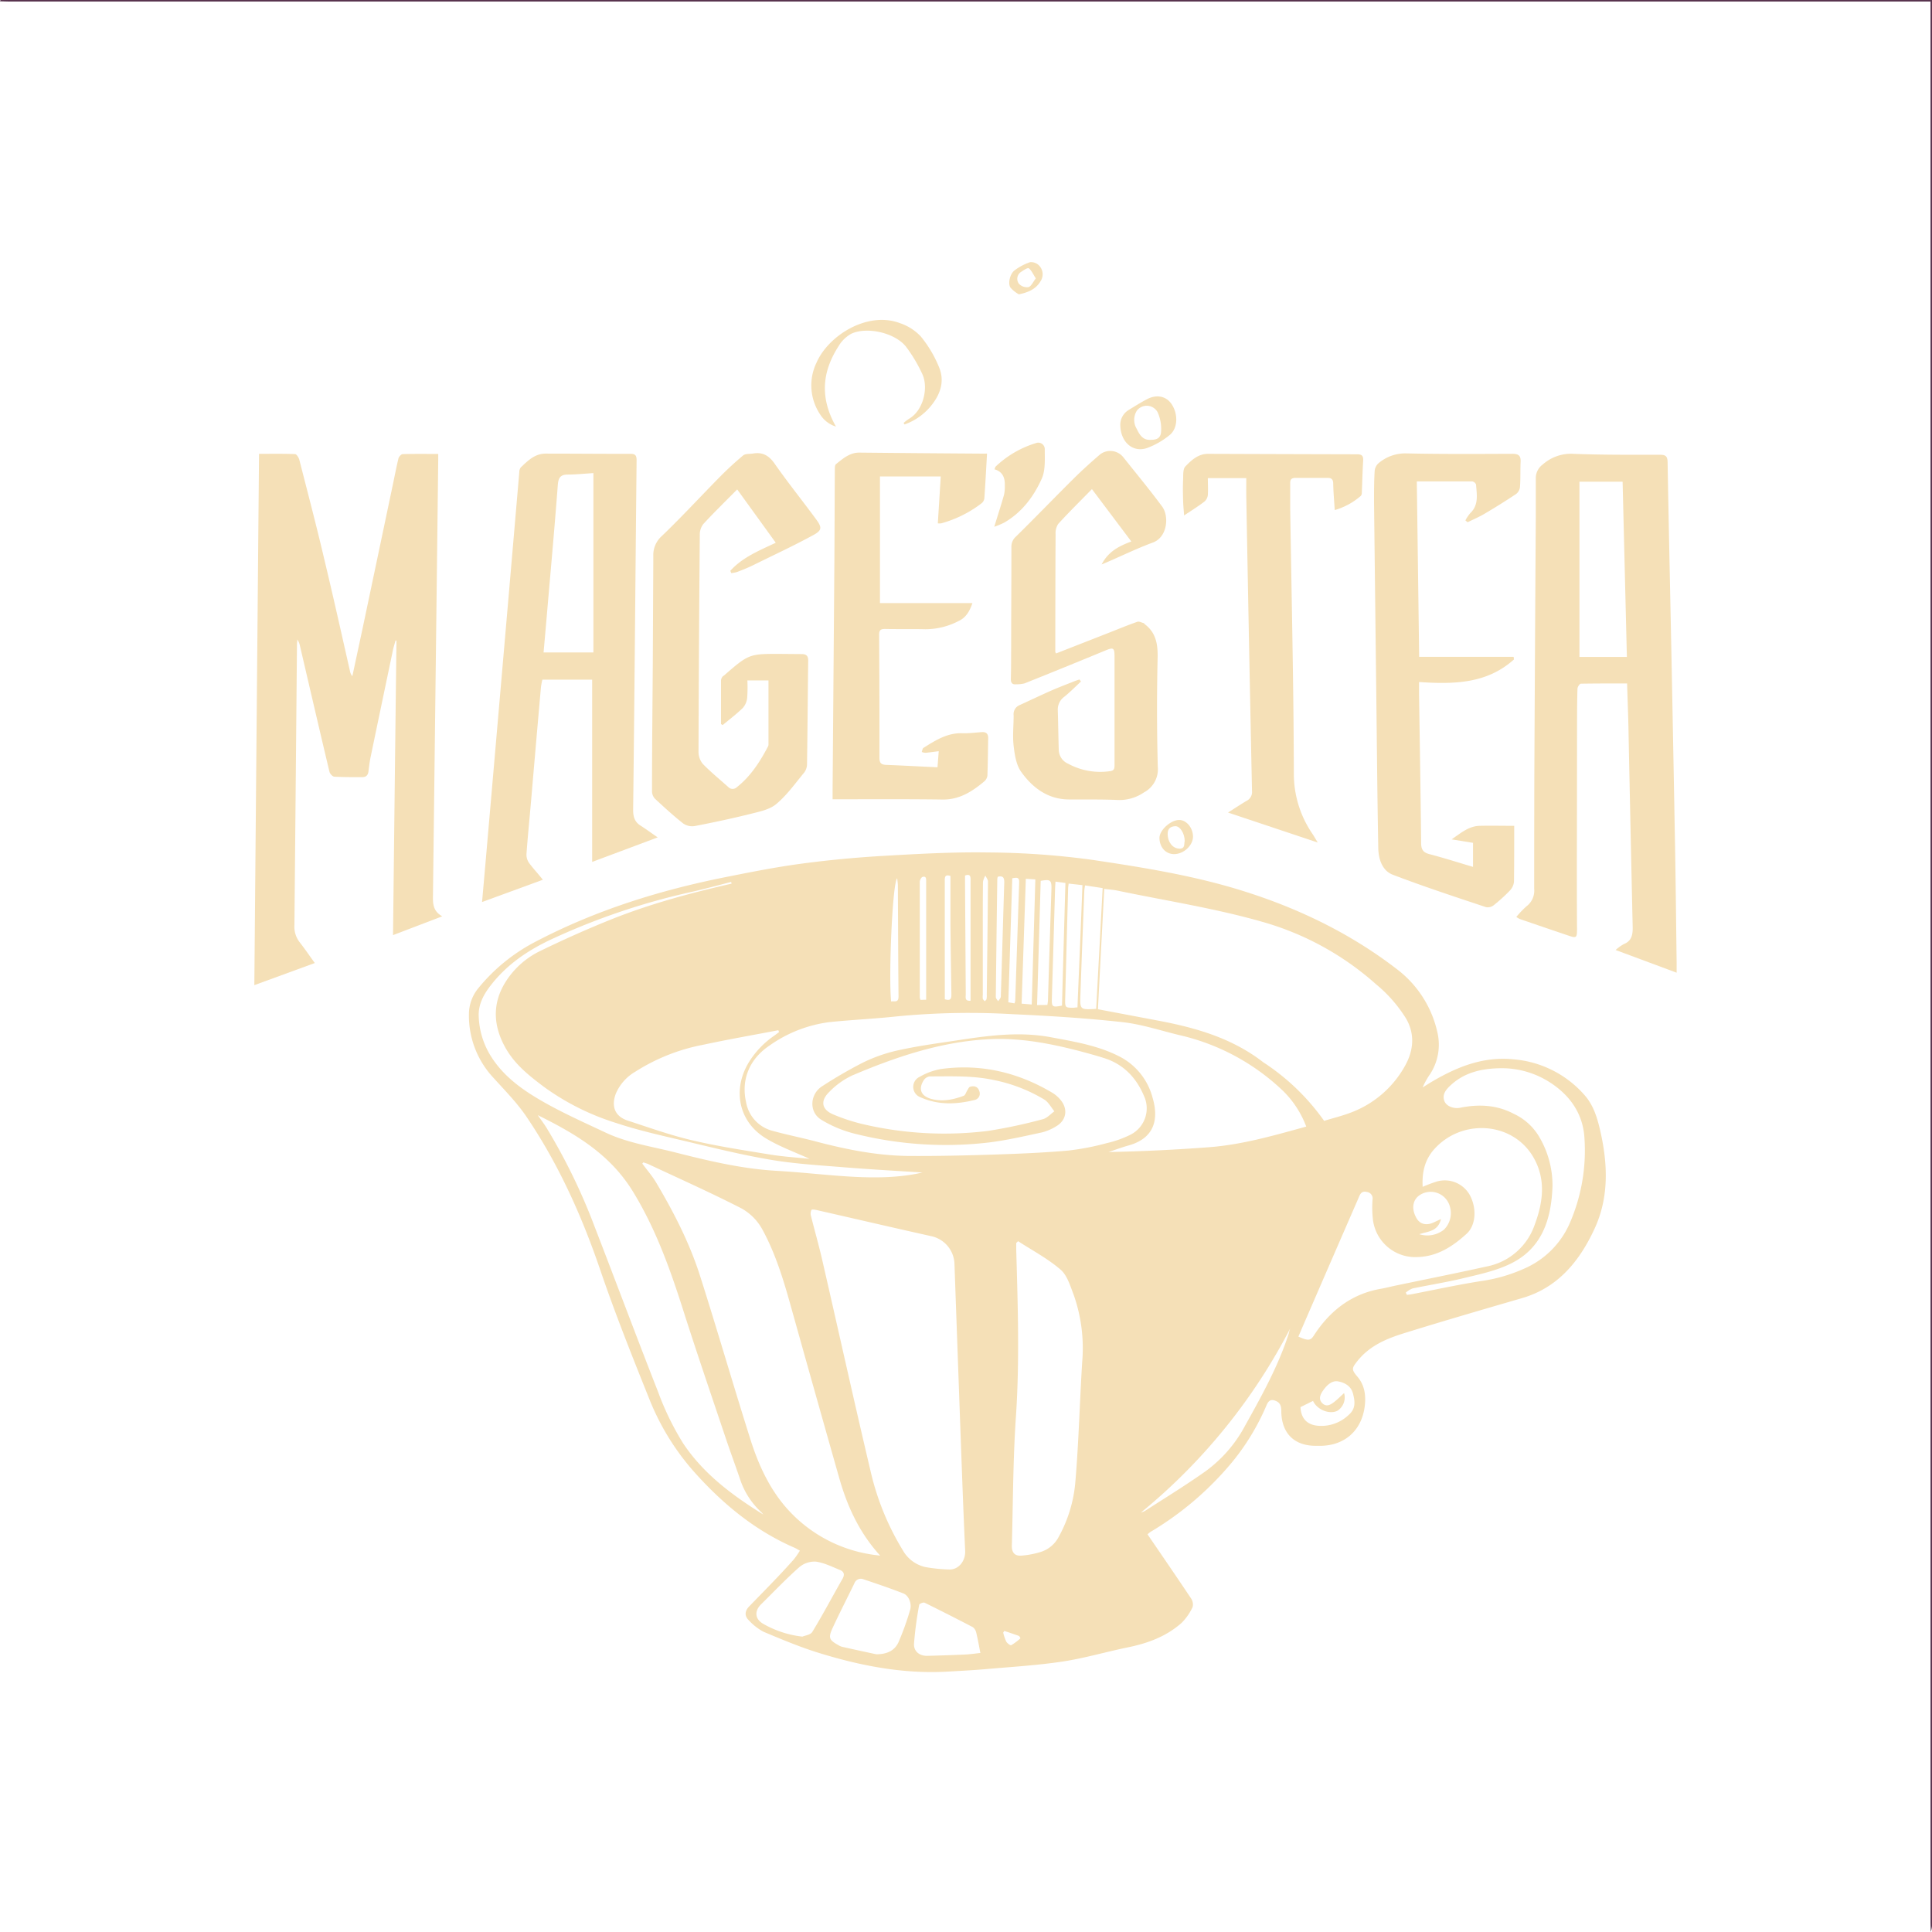 <svg id="Layer_1" data-name="Layer 1" xmlns="http://www.w3.org/2000/svg" viewBox="0 0 560 560"><defs><style>.cls-1{fill:#59344f;}.cls-2{fill:#f5e0b7;}</style></defs><path class="cls-1" d="M559.63,560c0-.94-.06-1.88-.06-2.82V.45H2.74C1.83.44.91.4,0,.38.06.25.12,0,.18,0c.49,0,1,0,1.47,0H560q0,279.15,0,558.3A7.91,7.91,0,0,1,559.63,560Z"/><path class="cls-2" d="M332.62,444.74c4.26,6.24,8.48,12.38,12.62,18.58a3.12,3.12,0,0,1,.45,2.48,15.9,15.9,0,0,1-3.23,4.63c-4.45,3.94-9.81,5.89-15.51,7.06-6.32,1.29-12.55,3.14-18.91,4.11-7.29,1.1-14.68,1.54-22,2.18-3.83.34-7.67.53-11.51.75-12.78.71-25.15-1.7-37.29-5.46-5.41-1.68-10.68-3.89-15.92-6.09a15.85,15.85,0,0,1-4.18-3.24c-1.38-1.27-1.32-2.74,0-4.1,2.41-2.49,4.84-4.95,7.23-7.46,1.93-2,3.83-4.05,5.68-6.13a24.88,24.88,0,0,0,1.8-2.58c-.62-.34-1.06-.63-1.53-.84-11.65-5.05-21.19-13-29.61-22.55a71.83,71.83,0,0,1-12.54-20.66c-5-12.46-10-25-14.31-37.69-5.35-15.6-12.06-30.44-21.23-44-2.73-4.05-6.21-7.57-9.49-11.2A26.38,26.38,0,0,1,135.92,294a11.89,11.89,0,0,1,2.76-7.61,52.49,52.49,0,0,1,16.2-13.25c17.69-9.32,36.49-15.16,55.91-19,7.12-1.42,14.25-2.83,21.43-3.79,7.85-1.05,15.76-1.8,23.66-2.26,10.17-.59,20.36-1.16,30.53-1a230.74,230.74,0,0,1,30.09,2.13c14.7,2.19,29.44,4.53,43.7,9,16.35,5.11,31.67,12.53,45.32,23.18a31.53,31.53,0,0,1,11.1,17.76,15.63,15.63,0,0,1-2.06,12.11,23.52,23.52,0,0,0-2.2,3.92c.81-.51,1.61-1,2.43-1.51,7.35-4.36,15-7.5,23.77-6.64a30.66,30.66,0,0,1,20.84,10.51c2.59,3,3.64,6.71,4.48,10.39,2.16,9.54,2.5,19.18-1.69,28.21-4.36,9.43-10.63,17.1-21,20.11-11.31,3.29-22.62,6.58-33.88,10.07-5.15,1.59-10.18,3.59-13.79,8.09-1.76,2.2-1.85,2.52,0,4.69,2.18,2.61,2.45,5.76,2,8.89-1,6.72-5.75,10.85-12.37,11.07-.73,0-1.47,0-2.2,0-6-.16-9.5-3.79-9.56-10,0-1.31-.2-2.36-1.45-2.94s-2.1-.42-2.75,1a67.76,67.76,0,0,1-9.5,16,91,91,0,0,1-24.25,20.92A7.75,7.75,0,0,0,332.62,444.74Zm46-118.2A28.59,28.59,0,0,0,372,316.3,64.14,64.14,0,0,0,341.72,300c-5.46-1.32-10.87-3.13-16.4-3.73-10.54-1.16-21.15-1.82-31.74-2.3a217.38,217.38,0,0,0-33.46.62c-6.54.71-13.13,1-19.67,1.67A38.51,38.51,0,0,0,223,303.09c-5.59,3.76-8.24,9.61-6.76,16.31a10.43,10.43,0,0,0,7.77,8.4c4.05,1.12,8.18,1.94,12.24,3,9,2.38,18.1,4.21,27.42,4.26,8.29.05,16.59-.15,24.87-.42,7.06-.23,14.13-.53,21.16-1.15a74.61,74.61,0,0,0,11.11-2.15,30.8,30.8,0,0,0,6.86-2.44,8.55,8.55,0,0,0,3.93-11.21c-2.26-5.37-6-9.24-11.57-11-2.32-.74-4.68-1.38-7-2-8.6-2.24-17.33-3.91-26.21-3.48-13.94.68-27.07,5.1-39.85,10.54a22.67,22.67,0,0,0-6.67,4.82c-2.6,2.57-2.11,5.05,1.21,6.45a53.82,53.82,0,0,0,9.39,3,103.27,103.27,0,0,0,35.48,1.78,148.55,148.55,0,0,0,15.9-3.4c1.22-.3,2.23-1.5,3.34-2.28-.95-1.15-1.7-2.63-2.88-3.38a45.56,45.56,0,0,0-14.65-5.68C282,311.73,275.72,312,269.5,312a2.5,2.5,0,0,0-1.74,1.09c-1.59,2.49-.87,4.48,1.89,5.35,3.31,1,6.54.35,9.67-.81.48-.17.71-1.06,1.07-1.61.23-.35.43-.87.75-1,1.17-.36,2.27-.13,2.69,1.19a1.88,1.88,0,0,1-1.37,2.63c-5.26,1.3-10.54,1.5-15.6-.77a3.21,3.21,0,0,1-.3-5.94,18.79,18.79,0,0,1,6.32-2.29c11.53-1.54,22.29,1,32.3,7a9.3,9.3,0,0,1,2.21,1.95c2.23,2.64,1.74,5.91-1.21,7.65a14.53,14.53,0,0,1-4.2,1.8c-5.06,1.09-10.12,2.26-15.24,2.9a108,108,0,0,1-38.7-2.46A34.7,34.7,0,0,1,238,324.53c-3.6-2.25-3.25-7.46.37-9.72A130.94,130.94,0,0,1,250,308.06a45.4,45.4,0,0,1,10-3.55c5.42-1.21,10.93-2,16.42-2.8,9.35-1.44,18.69-2.84,28.19-1.06,6.73,1.27,13.45,2.34,19.69,5.49a18.73,18.73,0,0,1,9.77,12c1.74,5.84.9,11.65-6.86,13.85-2,.56-3.93,1.28-5.89,1.93q14.53-.29,28.93-1.38C359.84,331.84,369.11,329.18,378.63,326.54Zm5.18-1.65c2.64-.82,5.38-1.47,8-2.5a29.91,29.91,0,0,0,15.64-13.8c2.26-4.2,2.71-8.84.15-13.3a40.57,40.57,0,0,0-8.74-10,83.77,83.77,0,0,0-32.63-18c-13.87-4-28.22-6.19-42.37-9.15-1.17-.24-2.37-.31-3.78-.49-.62,11.81-1.23,23.36-1.83,34.88l17.65,3.34c10.87,2.06,21.37,5.09,30.37,12.11a1.29,1.29,0,0,0,.16.09A65.15,65.15,0,0,1,383.81,324.89ZM278.27,411.44c-.62-17.42-1.13-31.35-1.62-45.28a8.5,8.5,0,0,0-6.64-7.83c-11.13-2.48-22.23-5.07-33.35-7.6-.5-.11-1.35-.24-1.47,0a2.52,2.52,0,0,0-.13,1.7c1.08,4.31,2.31,8.59,3.3,12.92,4.68,20.38,9.19,40.8,14,61.15a76.75,76.75,0,0,0,9.31,22.82,10,10,0,0,0,6.63,4.92,47.09,47.09,0,0,0,6.71.68c2.9.16,4.87-2.54,4.75-5.37C279.12,435.67,278.66,421.81,278.27,411.44Zm-91.79-74.52-.31.35c1.34,1.82,2.84,3.53,4,5.47,5.16,8.69,9.79,17.69,12.85,27.41,5,15.7,9.56,31.5,14.53,47.19,2.34,7.37,5.59,14.42,10.78,20.16a41.11,41.11,0,0,0,24.36,13.09c.72.12,1.46.19,2.44.32-6-6.57-9.5-14.18-11.84-22.37q-7-24.65-13.9-49.34c-2.2-7.92-4.55-15.81-8.51-23a15.44,15.44,0,0,0-6.07-6c-8.89-4.55-18-8.61-27.05-12.85C187.34,337.2,186.9,337.07,186.48,336.92ZM221.25,439c-.19-.23-.37-.47-.58-.68a22.57,22.57,0,0,1-6-9.1c-1.4-4.14-2.93-8.24-4.32-12.39-4.18-12.45-8.44-24.87-12.42-37.38-3.75-11.76-7.88-23.25-14.34-33.86-6.67-11-16.73-16.93-27.72-22.36.94,1.35,1.8,2.47,2.55,3.68a172.47,172.47,0,0,1,13.9,28.56c6.19,16,12.16,32,18.44,48A80.85,80.85,0,0,0,198,418.34C203.92,427.25,212.35,433.47,221.25,439Zm155.1-51.58c2.79,1.27,3.52,1.17,4.43-.25,4.69-7.27,11-12.14,19.48-13.61,1.45-.25,2.87-.63,4.3-.93,8.77-1.83,17.55-3.58,26.3-5.52a18.41,18.41,0,0,0,14-12.17c2.45-6.59,3.27-13.22-.44-19.57-5.92-10.15-20.52-11.28-28.62-2.36-2.8,3.08-3.67,6.76-3.43,11a41.57,41.57,0,0,1,4.09-1.54,8.31,8.31,0,0,1,9.61,4c2,3.79,1.76,8.69-1,11.18-4,3.62-8.39,6.53-14.12,6.71a12.36,12.36,0,0,1-13-10.84,31.41,31.41,0,0,1-.11-5.82,1.88,1.88,0,0,0-1.68-2.2c-1.64-.43-2,.84-2.45,1.89q-7.59,17.43-15.14,34.86C377.85,383.9,377.13,385.6,376.35,387.41Zm-81.26-27.65-.53.53c0,.62,0,1.24,0,1.86.45,16.06,1,32.1-.07,48.18-.87,12.51-.85,25.08-1.2,37.63-.06,2.07.86,3.11,2.84,2.93a25.32,25.32,0,0,0,5.71-1.12,8.84,8.84,0,0,0,5.06-4.37,39.59,39.59,0,0,0,4.78-15.7c1-11.62,1.27-23.3,2-34.94a46.52,46.52,0,0,0-2.46-19.44c-1-2.59-1.88-5.67-3.81-7.32C303.69,364.8,299.25,362.46,295.09,359.76Zm-60.4-23.86c-4.21-1.94-8.74-3.54-12.77-6-7.91-4.84-9.72-14.26-4.73-22.22a25.75,25.75,0,0,1,7.15-7.44c.5-.36,1-.74,1.48-1.1l-.22-.53c-7.29,1.39-14.62,2.67-21.88,4.23a56,56,0,0,0-19.53,7.76A13.5,13.5,0,0,0,178.5,317c-1.4,3.74-.23,6.61,3.45,7.81,6.15,2,12.27,4.21,18.55,5.68,7.41,1.75,15,2.9,22.48,4.12C226.94,335.27,231,335.51,234.69,335.9Zm172.79,38.77.32.64c.41-.05.83-.08,1.23-.15,6.88-1.32,13.73-2.84,20.65-3.9a46.21,46.21,0,0,0,12.09-3.54,25.45,25.45,0,0,0,13-12.66,52.67,52.67,0,0,0,4.51-24.89c-.32-7-3.92-12.29-9.36-16A25.73,25.73,0,0,0,435,309.63c-5.55.07-10.81,1.2-15,5.4-1.13,1.13-2,2.46-1.31,4.18.59,1.45,2.69,2.25,4.53,1.88,5.35-1.08,10.54-.87,15.51,1.73a16.75,16.75,0,0,1,7.25,6.42A27.64,27.64,0,0,1,450,343.72c-.31,9.78-3.09,18.22-12.28,22.63-4.14,2-8.77,3-13.26,4.07-5,1.22-10,2-15.05,3.05A6.64,6.64,0,0,0,407.48,374.67ZM212.06,256.13l-.13-.5c-3.88,1-7.75,2.06-11.65,2.93A197.46,197.46,0,0,0,160.39,272c-7,3.21-13.34,7.38-18.17,13.64-2,2.55-3.55,5.45-3.47,8.72a23.31,23.31,0,0,0,3.81,12.22c3.39,5.21,8.23,8.82,13.29,11.84,6.31,3.76,13.06,6.75,19.71,9.88,6.37,3,13.31,4,20.06,5.71,9.72,2.47,19.46,4.79,29.48,5.36,14.56.82,29.1,3.53,42.27.49-6.56-.43-14.54-.86-22.51-1.5-7.23-.59-14.51-1-21.66-2.23-8.45-1.43-16.81-3.53-25.17-5.51-6.52-1.54-13.09-3-19.45-5.12a71.75,71.75,0,0,1-21-10.53c-4.23-3.19-8.35-6.42-11.08-11.28-3.57-6.37-3.82-12.77-.08-18.88a24.41,24.41,0,0,1,10.07-9.12c6.71-3.27,13.53-6.32,20.44-9.1C188.35,262,200.16,258.84,212.06,256.13ZM254,479.5c2.83,0,5.21-.88,6.4-3.42a78.5,78.5,0,0,0,3.4-9.44c.55-1.73-.36-4.14-1.92-4.76-3.81-1.5-7.68-2.8-11.55-4.1a2,2,0,0,0-2.69,1.17c-2.09,4.31-4.29,8.57-6.3,12.92-1.33,2.87-1,3.51,1.7,5a3.66,3.66,0,0,0,1,.45Q249,478.44,254,479.5Zm-21.41-5.12c.74-.33,2.34-.5,2.86-1.36,3.05-5,5.83-10.27,8.76-15.4.7-1.23.42-2.09-.73-2.55-2.31-.93-4.62-2.11-7-2.42a6.8,6.8,0,0,0-4.81,1.61c-3.82,3.37-7.35,7.1-11,10.69-2,1.94-1.91,4.21.39,5.63A29.39,29.39,0,0,0,232.56,474.38Zm51.58,4.75c-.43-2.18-.74-4-1.19-5.85a2.76,2.76,0,0,0-1-1.64Q275,468,268,464.55c-.37-.18-1.51.3-1.56.6a103.34,103.34,0,0,0-1.51,11.31c-.11,2.25,1.67,3.55,3.86,3.49q5.49-.13,11-.38C281.18,479.5,282.61,479.29,284.14,479.13ZM374,385a169.42,169.42,0,0,1-43.29,53.42,6.52,6.52,0,0,0,1.13-.45c5.46-3.53,11-6.92,16.35-10.65a38.78,38.78,0,0,0,12-12.81c5-9,10.15-18,13.37-28C373.64,386,373.8,385.52,374,385Zm-56.27-92.58c.63-11.69,1.26-23.29,1.88-35l-5.1-.78a15.13,15.13,0,0,0-.22,1.55c-.38,10-.78,20-1.12,30.06C313,292.69,313.05,292.7,317.69,292.43Zm-5.42-.44c.48-11.87,1-23.57,1.44-35.42l-4-.45c-.07.63-.14,1-.15,1.36q-.44,16-.85,32c-.06,2.62,0,2.62,2.45,2.63C311.44,292.1,311.73,292,312.27,292Zm-8.72-.69c.07-.51.15-.93.17-1.35q.48-16.06,1-32.14c.08-2.7-.27-3-3.11-2.48q-.52,17.92-1.05,36Zm77,114.77-3.64,1.8c.15,3.15,1.77,5,4.75,5.37a11.47,11.47,0,0,0,9.39-3.27c1.92-1.76,1.65-3.8,1.09-6s-2.38-3.19-4.27-3.55-3.39,1.16-4.47,2.73c-.75,1.09-1.34,2.42-.17,3.58s2.32.5,3.32-.25,2-1.77,3-2.68a4.58,4.58,0,0,1-1.92,5.12C385.37,410.06,381.79,408.65,380.59,406.07ZM305.94,255.54c-.05.87-.1,1.42-.12,2q-.46,15.89-.93,31.78c-.07,2.55.1,2.71,2.93,2.16.33-11.77.65-23.59,1-35.55Zm-8.6-.82c-.41,12.2-.81,24.15-1.22,36.19l2.93.25c.36-12.2.7-24.15,1.05-36.26Zm114,103a7.74,7.74,0,0,0,7.2-1.3,6.72,6.72,0,0,0,1.75-6.57,5.77,5.77,0,0,0-8.94-3.33c-1.95,1.42-2.25,4-.77,6.57,1,1.75,2.83,2.22,4.94,1.26.63-.29,1.24-.6,2.16-1C416.76,357.05,413.84,356.89,411.31,357.77ZM294.06,290.83a4.08,4.08,0,0,0,.21-.8q.57-17.13,1.14-34.26c.06-1.7-.89-1.36-2-1.2-.38,12-.76,23.94-1.14,35.95Zm-35.77-.56c1-.14,2.17.44,2.15-1.45-.1-10.72-.13-21.44-.19-32.16,0-.63-.11-1.26-.19-2.07C258.7,255.63,257.54,282.43,258.29,290.27Zm10.16-.5V281q0-12.69,0-25.38c0-.73.12-1.73-1-1.46-.39.09-.85.94-.85,1.44,0,11.16,0,22.31,0,33.47a3.59,3.59,0,0,0,.19.75Zm20.76-35.64a3.64,3.64,0,0,0-.14.67q-.24,17.1-.43,34.2c0,.41.44.82.68,1.22.27-.45.75-.89.77-1.36.35-11,.65-22,1-33.06C291.12,254.42,290.74,253.76,289.21,254.13Zm-15.35,35.5c1.9.64,1.92-.44,1.9-1.61-.1-6.71-.21-13.41-.27-20.12,0-4.69,0-9.38,0-14-1.45-.47-1.65.16-1.64,1.27,0,5.33,0,10.66,0,16Zm5.86-35.85v2.39q.11,16,.21,32c0,.85-.37,2.06,1.39,1.89,0-2.18,0-4.35,0-6.53q0-14.1,0-28.21C281.36,254.19,281.34,253.17,279.72,253.78Zm5.15,18.38h0v16.2a4.66,4.66,0,0,0,0,1.12c.07.28.37.49.57.73.18-.2.46-.38.51-.62a5.67,5.67,0,0,0,.07-1.31c.13-10.92.27-21.84.35-32.76,0-.57-.49-1.15-.75-1.73a5.59,5.59,0,0,0-.7,1.8C284.85,261.12,284.87,266.64,284.87,272.16Zm6.24,200.57-.33.48a13.71,13.71,0,0,0,.88,2.6c.29.5,1.18,1.19,1.46,1.05a14.76,14.76,0,0,0,2.66-2s-.25-.6-.46-.68C293.93,473.66,292.51,473.21,291.11,472.73Z"/><path class="cls-2" d="M128.18,265.6l-14.26,5.45c.33-28.61.65-57,1-85.34l-.26-.08c-.25.9-.54,1.79-.74,2.7q-3.24,15.43-6.45,30.88c-.3,1.4-.48,2.83-.65,4.26-.13,1.18-.66,1.81-1.88,1.79-2.69,0-5.38,0-8-.13-.53,0-1.31-.86-1.45-1.45-2.89-12.13-5.7-24.28-8.53-36.42a5.45,5.45,0,0,0-.77-1.91c0,.47-.11.93-.11,1.39q-.36,40.69-.74,81.38A7.33,7.33,0,0,0,86.77,273c1.49,1.89,2.84,3.88,4.47,6.14l-17.52,6.41c.45-51.49.9-102.63,1.36-154,3.53,0,7-.06,10.44.07.43,0,1,.93,1.21,1.53,2.47,9.64,5,19.28,7.28,29,2.58,10.78,5,21.61,7.44,32.42a3.12,3.12,0,0,0,.68,1.43c1-4.67,2-9.33,3-14q4.38-20.79,8.75-41.58c.53-2.51,1-5,1.61-7.53.12-.51.79-1.24,1.22-1.26,3.35-.1,6.7-.05,10.31-.05v1.93q-.75,62.92-1.52,125.84C125.47,261.72,125.36,264,128.18,265.6Z"/><path class="cls-2" d="M471.62,198.1c-4.61,0-9,0-13.38.07-.37,0-1,.94-1,1.47-.12,3.76-.12,7.53-.13,11.29q0,19.13-.05,38.24c0,6.66,0,13.31.05,20,0,2.7-.15,2.82-2.54,2q-7-2.37-14.06-4.79a7.07,7.07,0,0,1-1-.6,27.37,27.37,0,0,1,3-3.13,5.63,5.63,0,0,0,2.18-5q0-16.84.05-33.71.18-37.09.42-74.19,0-5.56,0-11.11a4.89,4.89,0,0,1,2-4,12.36,12.36,0,0,1,9-3.09c8.35.32,16.72.27,25.08.27,1.58,0,2.09.48,2.12,2.12.33,18.58.74,37.16,1.11,55.74q.57,28.64,1.08,57.26c.18,10.67.29,21.34.43,32,0,.8,0,1.61,0,3l-17.69-6.58a13.38,13.38,0,0,1,2.38-1.71c2.33-.93,2.62-2.79,2.57-5q-.61-27.39-1.17-54.8C472,208.73,471.79,203.6,471.62,198.1Zm-13.81-7.69h13.75c-.41-16.89-.82-33.72-1.24-50.79H457.81Z"/><path class="cls-2" d="M157.35,255l-17.62,6.45c.37-4.26.72-8.17,1.06-12.07q2.75-31.61,5.48-63.2,2.14-24.66,4.25-49.32a2.31,2.31,0,0,1,.43-1.38c2.11-2,4.16-4.06,7.35-4,8.11,0,16.23.09,24.34.06,1.39,0,1.89.33,1.88,1.88-.34,33.78-.6,67.55-1,101.33,0,2,.44,3.47,2.12,4.54s3.14,2.16,5,3.43l-19,7.11V197H157.21a20,20,0,0,0-.42,2.25q-1.47,16.67-2.89,33.33c-.44,5-.94,10-1.3,15a4.2,4.2,0,0,0,.73,2.52C154.44,251.61,155.75,253,157.35,255ZM172,137.13c-2.47.15-4.95.42-7.44.43-2,0-2.7.8-2.87,2.94-.88,11.7-1.94,23.38-2.95,35.07-.38,4.48-.78,9-1.18,13.54H172Z"/><path class="cls-2" d="M211.69,165.44c3.54-3.9,8.31-5.83,13.17-8.12-3.76-5.21-7.41-10.25-11.18-15.46-3.38,3.42-6.7,6.65-9.84,10.06a5,5,0,0,0-1,3.11q-.27,31.44-.37,62.9a5.5,5.5,0,0,0,1.25,3.5c2.31,2.37,4.89,4.47,7.37,6.69a1.73,1.73,0,0,0,2.47.06c4-3.13,6.72-7.37,9.08-11.87a1.29,1.29,0,0,0,.11-.55c0-6.13,0-12.27,0-18.54h-6.12a41.29,41.29,0,0,1-.06,5.09,5.2,5.2,0,0,1-1.28,2.91c-1.83,1.78-3.87,3.32-5.82,4.95l-.48-.3c0-4.25,0-8.49,0-12.74a2.23,2.23,0,0,1,.44-1c.09-.14.29-.22.43-.34,7.25-6.28,7.25-6.29,16.68-6.25l5.86.05c1.24,0,1.88.47,1.86,1.9-.13,10-.19,20-.34,29.94a4.14,4.14,0,0,1-.76,2.42c-2.6,3.15-5,6.54-8.09,9.15-1.86,1.6-4.68,2.2-7.17,2.82-5.48,1.37-11,2.55-16.54,3.62a4.58,4.58,0,0,1-3.34-.76c-2.85-2.25-5.53-4.71-8.2-7.19a3.2,3.2,0,0,1-.83-2.09c0-12.75.15-25.49.23-38.24q.07-14.12.14-28.23c0-.63,0-1.25,0-1.88a7.38,7.38,0,0,1,2.46-5.67c5.67-5.42,11-11.23,16.51-16.82a94.73,94.73,0,0,1,7.06-6.54c.68-.57,1.94-.4,2.93-.57,2.74-.46,4.59.6,6.25,3,3.81,5.45,8,10.65,11.93,16,1.81,2.43,1.82,3.27-.86,4.7C230,158.23,224,161,218.15,163.9c-1.48.72-3,1.32-4.55,1.91a9.06,9.06,0,0,1-1.65.3Z"/><path class="cls-2" d="M424.75,150.84a11.75,11.75,0,0,1,1.43-2.12c2.49-2.37,1.87-5.38,1.66-8.28a1.49,1.49,0,0,0-1.08-.9c-5.3,0-10.6,0-16.09,0,.23,16.91.45,33.7.68,50.85h27.39l.09.75c-7.89,7.11-17.55,7.21-27.51,6.55,0,1.37,0,2.41,0,3.45.21,14.38.46,28.76.6,43.13,0,1.89.53,2.81,2.35,3.29,4.18,1.1,8.31,2.41,12.69,3.71V244.3l-6.19-1c2.82-2,5.07-3.85,8.13-3.93,3.22-.08,6.44,0,10,0v2c0,4.71,0,9.42-.06,14.13a4.25,4.25,0,0,1-1.11,2.54,46,46,0,0,1-4.79,4.36,2.77,2.77,0,0,1-2.22.54c-9-3-18.12-6-27-9.39-3.07-1.17-4.16-4.52-4.22-7.73-.28-15-.4-30-.58-45q-.33-27.67-.65-55.37c0-3,0-6,.19-9a3.32,3.32,0,0,1,1.09-2.16,11.93,11.93,0,0,1,8.06-2.87c10.25.23,20.5.16,30.76.12,1.7,0,2.48.47,2.39,2.31-.12,2.45,0,4.9-.19,7.34a2.94,2.94,0,0,1-1.12,2q-4.51,3-9.19,5.75c-1.56.93-3.25,1.63-4.87,2.44Z"/><path class="cls-2" d="M286.1,131.48c-.26,4.46-.48,8.77-.79,13.07a2.22,2.22,0,0,1-.85,1.37,34,34,0,0,1-11.63,5.77,3.51,3.51,0,0,1-1,0c.29-4.51.56-8.87.85-13.58H255.06v36.7h26.8c-.8,2.37-1.86,4.14-3.82,5.1a21,21,0,0,1-9.82,2.48c-3.9-.09-7.81,0-11.72-.08-1.24,0-1.69.34-1.68,1.71q.12,17.79.09,35.59c0,1.44.4,2,1.83,2.09,4.93.19,9.85.46,15,.7.12-1.56.22-2.9.36-4.66-1.4.17-2.62.36-3.84.46a4,4,0,0,1-1.09-.23c.16-.41.2-1,.49-1.19,3.48-2.18,6.94-4.4,11.29-4.25,1.88.06,3.77-.2,5.66-.32,1.21-.08,1.84.46,1.82,1.75-.07,3.64-.09,7.28-.23,10.92a2.73,2.73,0,0,1-1,1.69c-3.5,2.93-7.2,5.25-12,5.18-9.83-.14-19.65-.07-29.48-.08h-2.39c0-1,0-1.81,0-2.6q.26-32.67.51-65.34c.07-9.29.08-18.58.14-27.86,0-.46.05-1.12.34-1.34,2-1.61,4-3.36,6.76-3.34q16.74.17,33.49.28C283.66,131.49,284.69,131.48,286.1,131.48Z"/><path class="cls-2" d="M313.33,197.54c-1.6,1.48-3.14,3.06-4.84,4.42a4.58,4.58,0,0,0-1.88,4c.12,3.82.16,7.65.28,11.47a4.48,4.48,0,0,0,2.72,3.94,19.49,19.49,0,0,0,12.24,2.14c1.11-.16,1.2-.82,1.2-1.7,0-2.45,0-4.9,0-7.35q0-12.15,0-24.3c0-2.35-.39-2.54-2.46-1.69q-11.79,4.88-23.64,9.62a9,9,0,0,1-2.34.25c-1.17.13-1.64-.35-1.61-1.6.09-3,.07-6,.09-9.05,0-9.73.08-19.46.07-29.2a3.88,3.88,0,0,1,1.36-3c5.6-5.51,11.05-11.17,16.63-16.71,2.5-2.48,5.12-4.85,7.79-7.13a4.85,4.85,0,0,1,6.63.85c3.79,4.76,7.68,9.45,11.29,14.34,2.05,2.78,1.55,8.86-2.7,10.42-4.44,1.63-8.72,3.72-13.08,5.6-.47.21-.94.4-1.77.75,1.94-3.75,5-5.31,8.61-6.66l-11.42-15.18c-3.35,3.43-6.65,6.67-9.76,10.08a4.84,4.84,0,0,0-.77,3c-.07,11.37-.07,22.73-.09,34.1,0,.1.11.2.24.45l15.32-6c2.74-1.08,5.45-2.2,8.22-3.17.52-.18,1.24.23,1.87.39.09,0,.14.2.24.27,3.3,2.47,3.87,5.83,3.77,9.86q-.36,15.72.05,31.46a7.61,7.61,0,0,1-4,7.47,12.59,12.59,0,0,1-7.4,2.21c-4.74-.22-9.51-.13-14.26-.16-6.1,0-10.61-3.31-14-8.09-1.39-2-1.82-4.88-2.12-7.43-.34-2.9,0-5.89,0-8.84a2.84,2.84,0,0,1,1.75-3c3.05-1.39,6.07-2.84,9.13-4.19,2.28-1,4.61-1.87,6.93-2.8.41-.16.85-.28,1.27-.43Z"/><path class="cls-2" d="M361.24,138.58H350.1c0,1.7.1,3.32,0,4.92a3,3,0,0,1-1,1.9c-1.8,1.36-3.71,2.57-5.88,4-.11-1.63-.26-3-.29-4.31-.05-2-.1-4,0-6,.06-1.33-.09-3.1.64-3.87,1.76-1.83,3.75-3.68,6.57-3.67q21.6.08,43.21.13c1.33,0,1.86.38,1.77,1.82-.19,3.07-.25,6.15-.39,9.22a1.6,1.6,0,0,1-.27,1,20,20,0,0,1-7.58,4.13c-.17-2.75-.39-5.17-.44-7.59,0-1.29-.46-1.76-1.72-1.74-3.05,0-6.11,0-9.16,0-1.08,0-1.6.34-1.59,1.47,0,2.45,0,4.89,0,7.34.39,25.62,1,51.24,1.06,76.86a30.74,30.74,0,0,0,5.37,17.48c.44.66.83,1.35,1.55,2.54l-26-8.69c2.14-1.36,3.75-2.42,5.41-3.41a2.83,2.83,0,0,0,1.54-2.82q-.89-42.75-1.66-85.51C361.22,142.12,361.24,140.45,361.24,138.58Z"/><path class="cls-2" d="M261.92,122.59a14.51,14.51,0,0,1,1.55-1.19c4.21-2.42,5.75-9.14,3.81-13.1a43.5,43.5,0,0,0-4.67-7.81c-3.15-4-11.25-5.9-15.87-3.75a9.8,9.8,0,0,0-3.65,3.56c-4.22,6.55-6,14.15-.78,23.35a8.23,8.23,0,0,1-4.56-3.49,15.14,15.14,0,0,1-1.1-15c3.48-8,14.86-15,24.12-11.52a14.66,14.66,0,0,1,6.1,3.85,34.61,34.61,0,0,1,5.3,8.9c1.59,3.78.64,7.39-1.89,10.71a17.3,17.3,0,0,1-8.1,5.93Z"/><path class="cls-2" d="M288.19,152.69c1.07-3.46,2-6.34,2.83-9.26a10.75,10.75,0,0,0,.23-2.61c.08-2.26-.56-4.1-3-4.79.17-.4.21-.67.36-.81a29.21,29.21,0,0,1,11.65-6.78,1.88,1.88,0,0,1,2.57,1.87c0,2.83.22,6-.87,8.43-2.35,5.26-5.83,9.84-10.93,12.77A24.4,24.4,0,0,1,288.19,152.69Z"/><path class="cls-2" d="M324.72,123.05a5,5,0,0,1,2.36-4.17c1.77-1.08,3.53-2.2,5.36-3.16,2.85-1.5,5.62-.89,7.17,1.44,1.91,2.87,1.82,7-.58,8.94a22.85,22.85,0,0,1-6.46,3.73C328.41,131.33,324.73,128.18,324.72,123.05Zm8.78,4.44c2,0,3-.58,3.06-2.62a11.83,11.83,0,0,0-1-5.35,3.6,3.6,0,0,0-6-.54,5,5,0,0,0-.08,5.32C330.29,126,331.26,127.63,333.5,127.49Z"/><path class="cls-2" d="M345.8,242.5c0,2.51-2.63,5-5.37,5.07-2.5.05-4.32-1.91-4.36-4.71,0-2.18,3.17-5.13,5.65-5.19C343.85,237.62,345.78,239.9,345.8,242.5Zm-2.41,1.27c0-2.17-1.34-4.32-2.68-4.29s-2.29.63-2.26,2.27c0,2.31,1.45,4.16,3.32,4.23S343.14,244.62,343.39,243.77Z"/><path class="cls-2" d="M295.31,85.31a9.37,9.37,0,0,1-2.41-1.93c-.83-1.2-.15-4,1.16-5A16.07,16.07,0,0,1,298.54,76a3.24,3.24,0,0,1,2.68,1,3.64,3.64,0,0,1,.47,4.38C300.42,83.61,298.34,84.72,295.31,85.31Zm4.93-4.62c-.82-1.25-1.25-2.35-2.05-2.92-.33-.24-1.48.55-2.16,1a2.38,2.38,0,0,0-.71,3.45,3.13,3.13,0,0,0,2.78,1C298.92,83,299.44,81.71,300.24,80.69Z"/></svg>
